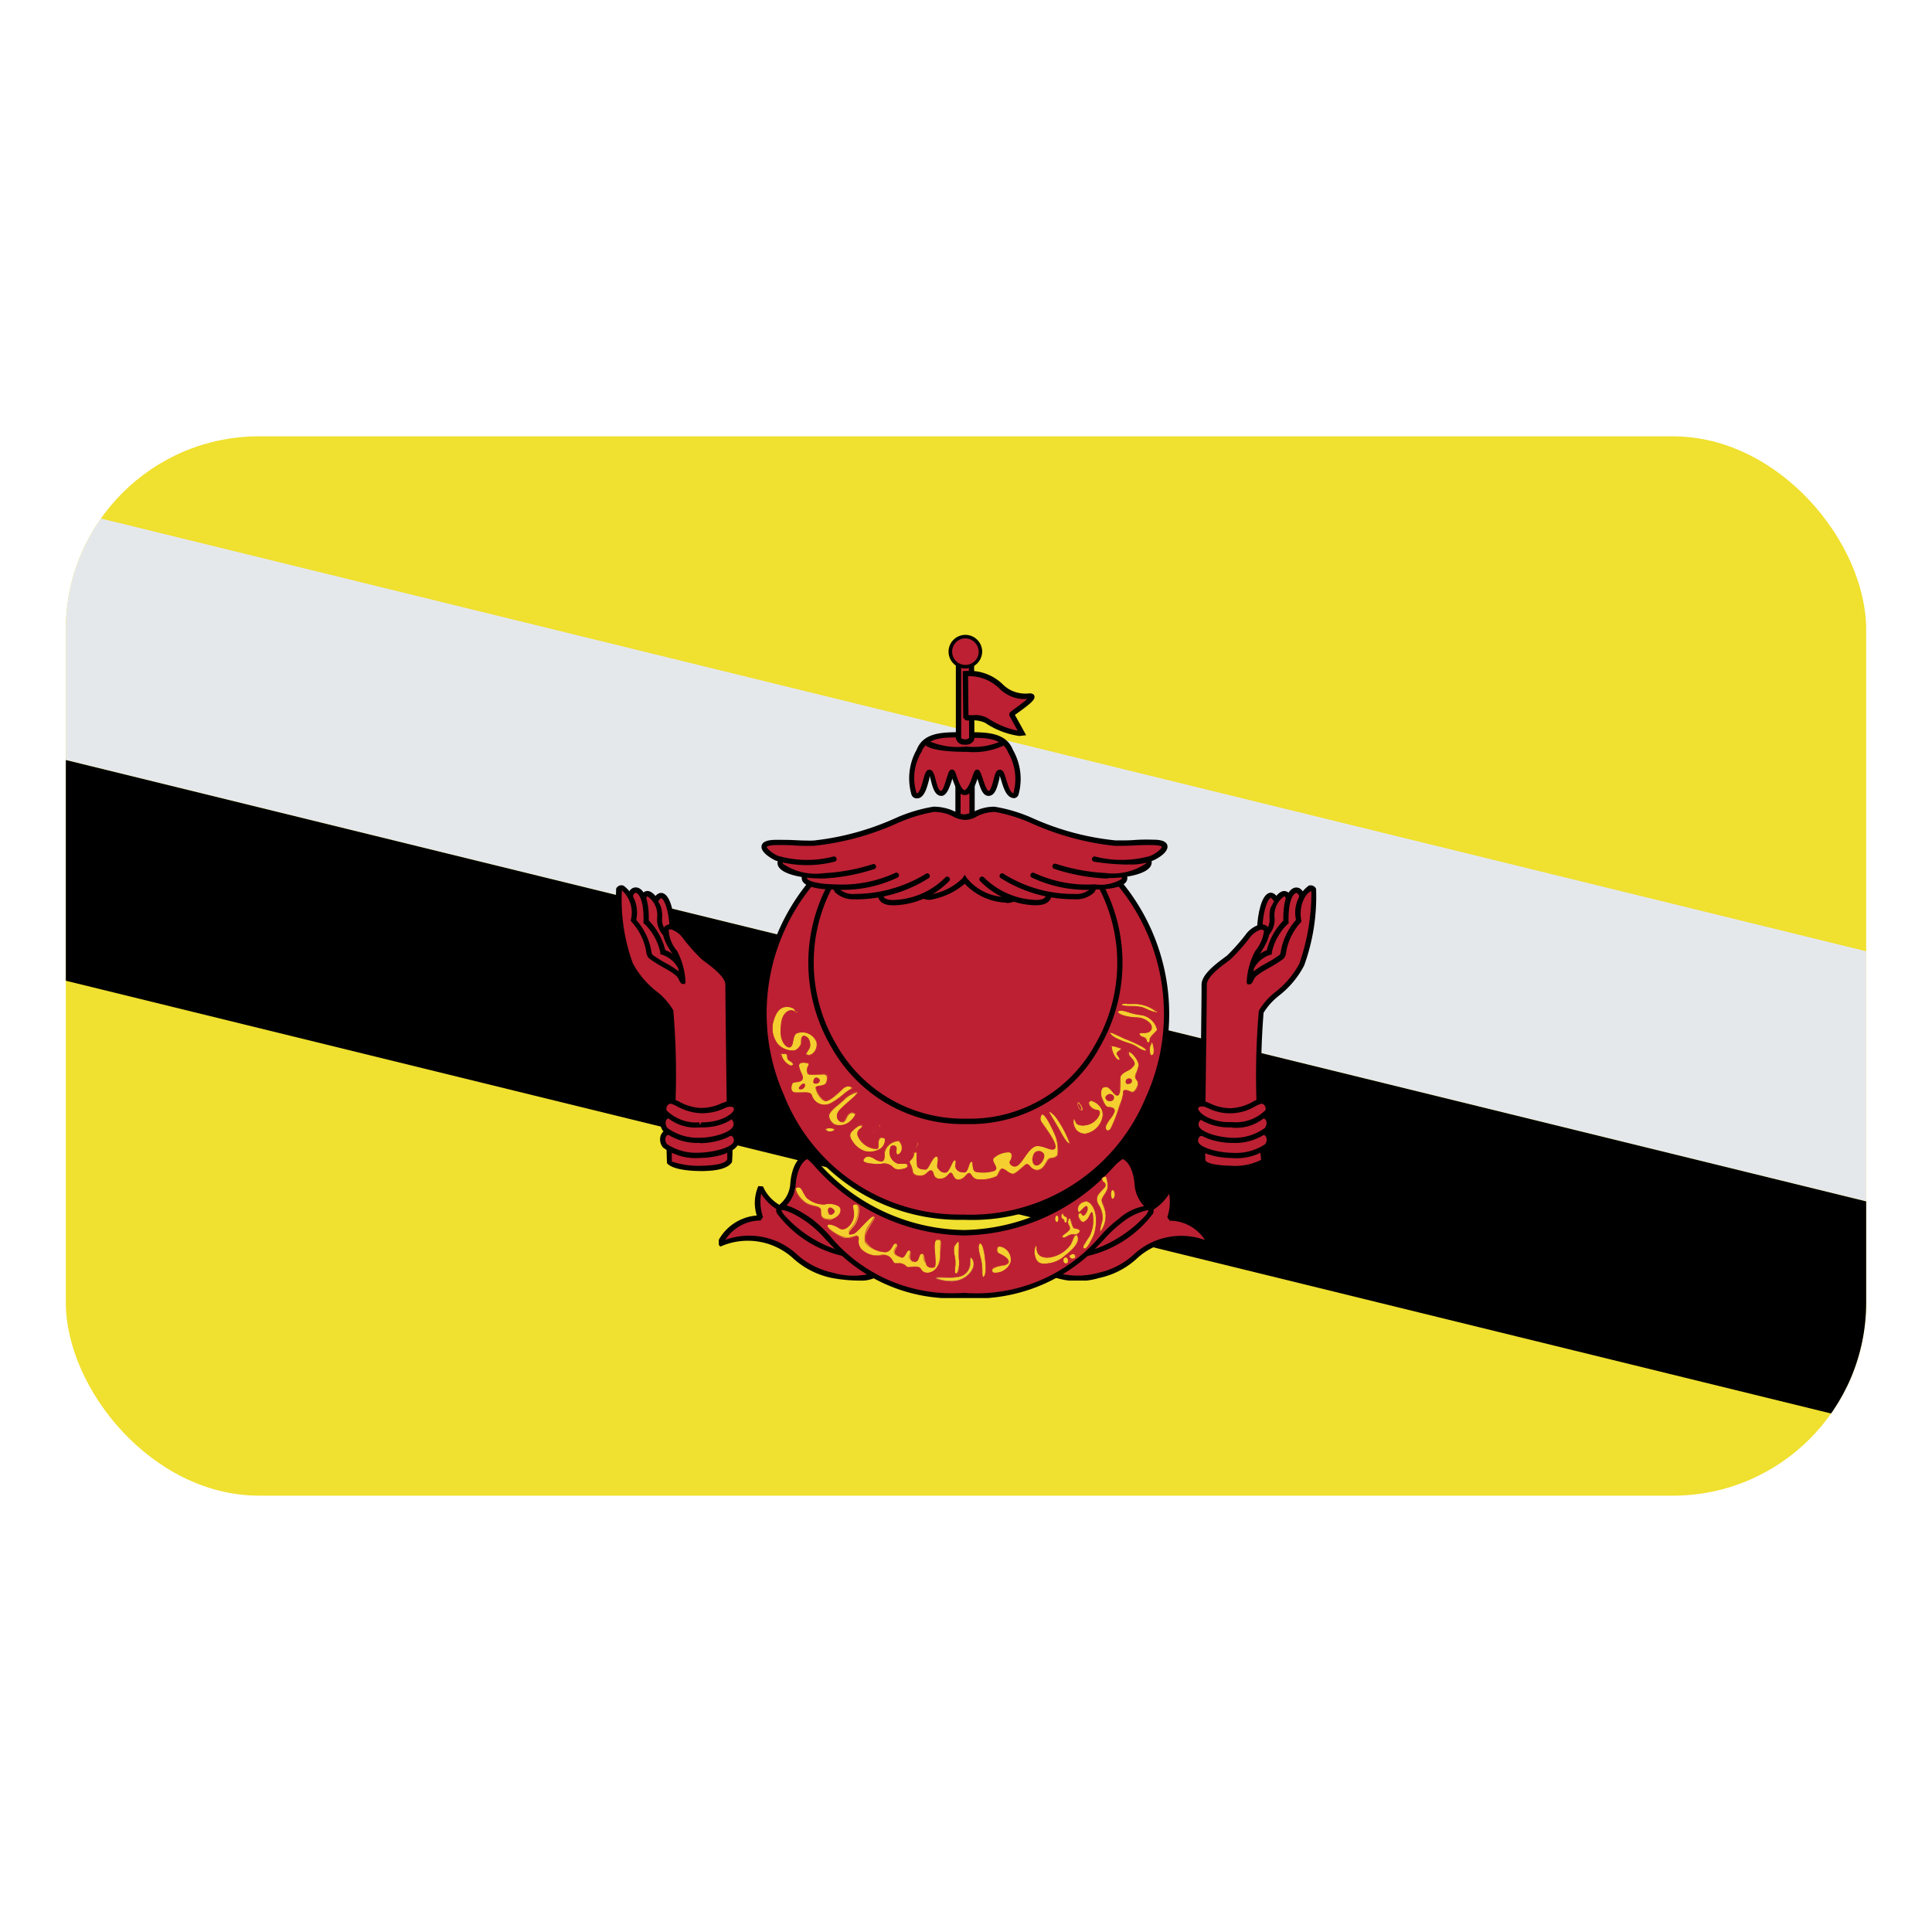 <svg id="Layer_1" data-name="Layer 1" xmlns="http://www.w3.org/2000/svg" xmlns:xlink="http://www.w3.org/1999/xlink" viewBox="0 0 40 40"><defs><style>.cls-1{fill:none;}.cls-2{clip-path:url(#clip-path);}.cls-3{clip-path:url(#clip-path-2);}.cls-4{fill:#f0e02f;}.cls-5{fill:#e5e8eb;}.cls-6{fill:#bd2033;}.cls-7{clip-path:url(#clip-path-4);}.cls-8{clip-path:url(#clip-path-5);}.cls-9{fill:#f4cf2f;}.cls-10{fill:#ba4c4c;}</style><clipPath id="clip-path"><rect id="SVGID" class="cls-1" x="1.363" y="9.034" width="37.274" height="21.932" rx="4"/></clipPath><clipPath id="clip-path-2"><rect id="SVGID-2" data-name="SVGID" class="cls-1" x="1.363" y="9.034" width="37.274" height="21.932"/></clipPath><clipPath id="clip-path-4"><rect id="SVGID-4" data-name="SVGID" class="cls-1" x="14.882" y="23.89" width="10.225" height="2.623"/></clipPath><clipPath id="clip-path-5"><rect id="SVGID-5" data-name="SVGID" class="cls-1" x="16.071" y="24.941" width="7.812" height="1.934"/></clipPath></defs><g class="cls-2"><g class="cls-3"><rect class="cls-4" x="1.363" y="9.034" width="37.274" height="21.932"/><polygon class="cls-5" points="1.363 15.736 38.637 24.874 38.637 19.695 1.363 10.557 1.363 15.736"/><polygon points="1.363 20.305 38.637 29.443 38.637 24.874 1.363 15.736 1.363 20.305"/><rect class="cls-6" x="19.785" y="18.168" width="0.391" height="1.054"/><path d="M20.21,19.256h-.459V18.134h.459v1.122Zm-.391-.069h.323V18.2h-.323v.984Z"/><g class="cls-3"><path class="cls-6" d="M20.568,20.95a10.732,10.732,0,0,1,.07-1.617A.605.605,0,0,1,20.851,19c-.215-.023-.452.186-.561.461a1.238,1.238,0,0,0-.313-.626,1.183,1.183,0,0,0-.31.629c-.112-.231-.309-.487-.543-.458a.658.658,0,0,1,.21.329,9.361,9.361,0,0,1,.057,1.608Z"/><path d="M20.5,20.95a10.777,10.777,0,0,1,.072-1.634.642.642,0,0,1,.081-.2.751.751,0,0,0-.3.367l-.083.211-.049-.221a1.3,1.3,0,0,0-.245-.54,1.164,1.164,0,0,0-.242.541l-.04.2-.091-.186a1,1,0,0,0-.281-.365.656.656,0,0,1,.078.187,9.348,9.348,0,0,1,.06,1.628l-.14,0a9.351,9.351,0,0,0-.055-1.588.455.455,0,0,0-.135-.236.788.788,0,0,1-.06-.066l-.083-.1.128-.016c.234-.033.417.171.526.342a1.159,1.159,0,0,1,.288-.495l.047-.043.047.043a1.169,1.169,0,0,1,.285.486.627.627,0,0,1,.549-.339l.14.015-.145.154a.443.443,0,0,0-.147.254,10.444,10.444,0,0,0-.069,1.6Z"/><path class="cls-6" d="M20.6,22.76a13.94,13.94,0,0,1,.074-1.845.562.562,0,0,1,.23-.381c-.235-.027-.458.045-.589.449a1.23,1.23,0,0,0-.341-.686,1.218,1.218,0,0,0-.338.689c-.144-.4-.344-.49-.6-.455a.638.638,0,0,1,.241.384,12.381,12.381,0,0,1,.039,1.834Z"/><path d="M20.542,22.761a13.718,13.718,0,0,1,.076-1.858.586.586,0,0,1,.138-.309c-.143.018-.284.111-.38.408l-.073.224-.045-.232a1.194,1.194,0,0,0-.281-.608A1.186,1.186,0,0,0,19.7,21l-.04.224-.077-.215c-.112-.311-.253-.4-.4-.419a.6.6,0,0,1,.158.314,13.751,13.751,0,0,1,.04,1.849l-.122,0a12.075,12.075,0,0,0-.037-1.819.492.492,0,0,0-.17-.3l-.139-.143.119-.016a.527.527,0,0,1,.59.322,1.22,1.22,0,0,1,.311-.539l.044-.044.043.044a1.23,1.23,0,0,1,.313.534.534.534,0,0,1,.58-.314l.131.015-.132.124a.466.466,0,0,0-.175.315,13.785,13.785,0,0,0-.073,1.833Z"/><path class="cls-6" d="M20.84,23.241a1.737,1.737,0,0,1,.065-.578,1.453,1.453,0,0,1,.173-.271.557.557,0,0,0-.7.387,1.21,1.21,0,0,0-.4-.692,1.22,1.22,0,0,0-.388.692.561.561,0,0,0-.713-.387,1.59,1.59,0,0,1,.179.271,1.674,1.674,0,0,1,.069.578Z"/><path d="M19.18,23.243l-.108,0a1.622,1.622,0,0,0-.065-.554,1.117,1.117,0,0,0-.131-.2l-.094-.128.088-.014a.615.615,0,0,1,.71.285,1.18,1.18,0,0,1,.365-.579l.034-.027.034.027a1.19,1.19,0,0,1,.373.579.6.6,0,0,1,.7-.285l.089.013-.088.121a1.1,1.1,0,0,0-.132.213,1.735,1.735,0,0,0-.061.554l-.108,0a1.809,1.809,0,0,1,.069-.6,1.075,1.075,0,0,1,.124-.2.481.481,0,0,0-.553.362l-.06.164-.043-.169a1.2,1.2,0,0,0-.344-.635,1.229,1.229,0,0,0-.336.635l-.043.169-.06-.164a.485.485,0,0,0-.562-.363,1.083,1.083,0,0,1,.128.205,1.7,1.7,0,0,1,.074.6Z"/><rect class="cls-6" x="19.834" y="16.121" width="0.291" height="0.833"/><path d="M20.18,17.008h-.4v-.942h.4v.942Zm-.292-.109h.183v-.724h-.183V16.9Z"/><g class="cls-7"><path class="cls-6" d="M21.858,26.4a1.555,1.555,0,0,0,.88.008c.911-.16.9-1.067,2.32-.646a.937.937,0,0,0-.841-.542.851.851,0,0,0-.007-.63.971.971,0,0,1-.392.43.678.678,0,0,1-.275-.463c-.032-.528-.287-.621-.314-.607a4.753,4.753,0,0,1-3.262,1.579,4.475,4.475,0,0,1-3.24-1.579c-.027-.014-.282.079-.314.607a.675.675,0,0,1-.276.458.92.92,0,0,1-.39-.425.851.851,0,0,0-.008.63.938.938,0,0,0-.841.542c1.417-.421,1.42.486,2.33.646a1.548,1.548,0,0,0,.864,0Z"/><path d="M17.764,26.513a3.233,3.233,0,0,1-.545-.055,1.7,1.7,0,0,1-.786-.395,1.393,1.393,0,0,0-1.52-.253l-.064-.077a.988.988,0,0,1,.819-.567.865.865,0,0,1,.033-.609l.095.006a.831.831,0,0,0,.338.381.608.608,0,0,0,.225-.4c.027-.441.2-.589.279-.632a.128.128,0,0,1,.114-.019c.016.005.053.031.172.155a4.1,4.1,0,0,0,3.023,1.418h.02A4.143,4.143,0,0,0,22.958,24.1c.149-.148.211-.21.27-.21h0c.009-.012.054.006.087.025.075.042.253.19.28.633a.623.623,0,0,0,.222.4.872.872,0,0,0,.341-.386l.1-.006a.864.864,0,0,1,.032.609.988.988,0,0,1,.819.567l-.064.077a1.381,1.381,0,0,0-1.512.252,1.671,1.671,0,0,1-.783.4,1.533,1.533,0,0,1-.921-.016l.061-.091a1.6,1.6,0,0,0,.841,0,1.581,1.581,0,0,0,.736-.375,1.442,1.442,0,0,1,1.48-.306.872.872,0,0,0-.729-.4l-.051-.07a1,1,0,0,0,.039-.486,1.049,1.049,0,0,1-.357.347l-.056,0a.729.729,0,0,1-.3-.507c-.027-.438-.21-.553-.254-.558a1.2,1.2,0,0,0-.2.18,4.246,4.246,0,0,1-3.068,1.4h-.02a4.2,4.2,0,0,1-3.1-1.451,1.354,1.354,0,0,0-.134-.13c-.035.006-.218.121-.245.558a.724.724,0,0,1-.3.5h-.058a1.01,1.01,0,0,1-.355-.343.99.99,0,0,0,.038.486l-.051.07a.872.872,0,0,0-.729.4,1.458,1.458,0,0,1,1.488.307,1.605,1.605,0,0,0,.739.374,1.508,1.508,0,0,0,.824.009l.06.091a.716.716,0,0,1-.358.063Z"/></g><g class="cls-8"><path class="cls-6" d="M17.459,25.944c-.494-.02-1.457-.777-1.32-.934.043-.044.256,0,.623.261.545.375,1.013,1.558,3.2,1.549,2.229-.009,2.687-1.174,3.232-1.549.367-.259.6-.3.623-.25.131.15-.833.906-1.327.926Z"/><path d="M19.939,26.875A3.414,3.414,0,0,1,17.432,26a2.344,2.344,0,0,1-1.344-.876.131.131,0,0,1,.01-.147c.087-.089.352.009.7.252a2.627,2.627,0,0,1,.39.366,3.283,3.283,0,0,0,2.755,1.173h.024a3.364,3.364,0,0,0,2.816-1.179,2.6,2.6,0,0,1,.386-.36,1.083,1.083,0,0,1,.641-.274l.06.044c.014.013.033.057,0,.129a2.351,2.351,0,0,1-1.35.875,3.531,3.531,0,0,1-2.554.875Zm3.826-1.821a1.262,1.262,0,0,0-.539.262,2.539,2.539,0,0,0-.37.346c-.059.062-.122.129-.191.2a2.639,2.639,0,0,0,1.055-.7c.058-.075.054-.1.054-.1Zm-7.589,0a.393.393,0,0,0,.045.084,2.564,2.564,0,0,0,1.066.722c-.066-.066-.126-.129-.183-.189a2.5,2.5,0,0,0-.373-.351c-.352-.25-.524-.275-.555-.266Z"/></g><path class="cls-6" d="M16.783,18.293c-1.95,2.074-.9,6.838,3.153,6.907,4.076.046,5.265-4.766,3.24-6.916Zm.395.071a3.24,3.24,0,1,0,5.612-.01Z"/><path d="M19.994,25.255h-.059a4.01,4.01,0,0,1-3.8-2.529,4.285,4.285,0,0,1,.607-4.469l.079.075a4.172,4.172,0,0,0-.585,4.352,3.907,3.907,0,0,0,3.7,2.462,3.924,3.924,0,0,0,3.778-2.406,4.175,4.175,0,0,0-.579-4.417l.079-.076a4.287,4.287,0,0,1,.6,4.537,3.984,3.984,0,0,1-3.82,2.472Zm0-1.982A3.121,3.121,0,0,1,17.2,21.657a3.437,3.437,0,0,1-.072-3.321l.094.056A3.324,3.324,0,0,0,17.3,21.6a3.018,3.018,0,0,0,2.7,1.56,2.956,2.956,0,0,0,2.678-1.541,3.353,3.353,0,0,0,.071-3.24l.094-.056a3.466,3.466,0,0,1-.071,3.35,3.059,3.059,0,0,1-2.772,1.6Z"/><path class="cls-9" d="M20.7,25.808a.274.274,0,0,1,.22.331.342.342,0,0,1-.353.212c-.086-.052-.035-.128.232-.157.174-.065.016-.183-.116-.24-.071-.031-.049-.161.017-.146Z"/><path class="cls-6" d="M20.6,26.358l-.031,0c-.041-.024-.045-.048-.042-.063.011-.048.11-.086.274-.1.046-.018.071-.04.072-.068,0-.055-.094-.121-.19-.163a.087.087,0,0,1-.044-.1.059.059,0,0,1,.053-.055.321.321,0,0,1,.216.153.226.226,0,0,1,.018.186.343.343,0,0,1-.326.217Zm.1-.545a.05.05,0,0,0-.051.046.08.08,0,0,0,.039.091c.091.039.2.108.2.172,0,.031-.027.057-.079.076-.158.018-.257.054-.267.1,0,.022.017.041.036.052l.028,0a.334.334,0,0,0,.317-.211.215.215,0,0,0-.018-.178.306.306,0,0,0-.2-.147Z"/><path class="cls-9" d="M20.265,25.761c.066-.075.119.157.134.317s.021.351-.042.361c-.038.006-.006-.18-.045-.352-.052-.2-.074-.292-.047-.326Z"/><path class="cls-6" d="M20.355,26.444c-.022,0-.023-.045-.025-.118a1.26,1.26,0,0,0-.023-.238c-.051-.2-.075-.294-.046-.33a.044.044,0,0,1,.023,0c-.039.048-.014.147.032.327a1.2,1.2,0,0,1,.024.239c0,.056,0,.109.015.109v0c.055-.008.059-.184.038-.355a1.037,1.037,0,0,0-.056-.269.738.738,0,0,1,.065.268c.008.059.039.353-.045.366Z"/><path class="cls-9" d="M20.113,26.048c.166.162-.115.631-.728.426-.035-.064.243,0,.44-.035.373-.059.213-.463.288-.391Z"/><path class="cls-10" d="M19.674,26.53a.928.928,0,0,1-.291-.052l.005-.017a.729.729,0,0,0,.286.059.471.471,0,0,0,.462-.261.186.186,0,0,0-.026-.208c-.017-.008-.017.022-.017.043a.307.307,0,0,1-.268.35.95.95,0,0,1-.153.011h0c-.045,0-.088,0-.128,0l-.087,0c-.015,0-.06,0-.069.011.009-.018.031-.021.069-.021l.088,0a1.31,1.31,0,0,0,.279-.008.3.3,0,0,0,.26-.34c0-.038,0-.06.015-.06a.189.189,0,0,1,.046.229.483.483,0,0,1-.471.267Z"/><path class="cls-9" d="M19.813,25.726c.066-.075.028.164.041.325s0,.336-.074.312c-.039-.019.024-.189-.015-.349-.042-.2,0-.237.048-.288Z"/><path class="cls-6" d="M19.792,26.37l-.014,0c-.021-.01-.017-.05-.011-.111a.729.729,0,0,0-.007-.24c-.042-.2,0-.24.047-.29a.048.048,0,0,1,.018,0c-.063.057-.094.1-.055.285a.713.713,0,0,1,.006.242c0,.053-.009.095.006.1l.01.007.023-.016a.524.524,0,0,0,.034-.3c0-.055,0-.119,0-.177a.837.837,0,0,0,0-.125.308.308,0,0,1,.011.125c0,.058,0,.121,0,.176a.522.522,0,0,1-.037.3l-.03.015Z"/><path class="cls-9" d="M19.392,25.662c.117,0,.086.032.077.348-.009.354-.3.393-.375.3-.059-.076-.038-.1-.3-.073-.059-.03-.057-.094-.25-.078-.05.01-.049-.086-.139-.144-.157-.094-.209.071-.509-.1a.239.239,0,0,1-.118-.242c.023-.194-.153.024-.346-.061a.955.955,0,0,1-.25-.153c-.141-.122.007-.146.2-.022.117.075.29-.1.3-.271s-.08-.231.06-.227c.078,0,.059.32-.073.461-.178.194-.058.156.006.147s.366-.393.417-.361c.078.054-.235.294-.165.522a.482.482,0,0,0,.373.214c.181.03.181-.217.254-.17.1.067-.193.193.116.285.068.021.108-.154.148-.147.1.016-.063.2.11.235.121.02.088-.177.163-.164.087-.006,0,.314.246.282.1-.014-.057-.572.065-.573Z"/><path class="cls-6" d="M19.2,26.357a.137.137,0,0,1-.113-.048c-.066-.091-.07-.093-.3-.071a.174.174,0,0,1-.041-.03c-.033-.029-.067-.06-.209-.048-.033.017-.043-.021-.058-.048a.26.26,0,0,0-.083-.1.243.243,0,0,0-.167-.025c-.066.009-.134.043-.343-.079a.245.245,0,0,1-.12-.247c0-.036,0-.058-.008-.069a.158.158,0,0,0-.091.007.366.366,0,0,1-.243.006.944.944,0,0,1-.252-.153c-.044-.039-.064-.07-.056-.091s.093-.047.259.061c.107.07.283-.1.287-.267a.5.5,0,0,0-.013-.15c-.006-.032-.01-.053,0-.067s.026-.015.061-.015a.051.051,0,0,1,.054.034.53.53,0,0,1-.108.436.448.448,0,0,0-.09.121c0-.025.022-.061.083-.128a.516.516,0,0,0,.106-.425l-.029-.033-.016,0c-.031,0-.047,0-.054.012s0,.029,0,.058a.564.564,0,0,1,.013.153c0,.174-.187.348-.3.274a.423.423,0,0,0-.206-.081c-.041.023-.041.047.015.1a.975.975,0,0,0,.243.149.338.338,0,0,0,.244,0,.26.26,0,0,1,.07-.016.075.075,0,0,1,.041.088.236.236,0,0,0,.115.238.4.4,0,0,0,.336.078.251.251,0,0,1,.174.026.259.259,0,0,1,.086.1c.015.025.025.044.043.044l.065,0a.2.2,0,0,1,.157.053.211.211,0,0,0,.037.028c.229-.024.245-.007.286.05a.14.14,0,0,0,.123.068c.122,0,.255-.106.261-.337l.007-.159c0-.1.007-.149-.011-.169s-.028-.015-.064-.015c-.059.046-.048.173-.038.295.011.139.022.271-.03.278a.206.206,0,0,1-.2-.192c-.011-.051-.033-.1-.046-.09-.033,0-.044.03-.056.065s-.034.1-.092.1c-.121-.019-.111-.093-.1-.152s.009-.078-.026-.084h0c-.015,0-.032.029-.048.058s-.051.091-.088.091c-.095-.027-.142-.056-.157-.092a.126.126,0,0,1,.024-.105c.024-.042.037-.069,0-.091-.035-.005-.048.022-.065.051-.03.052-.07.123-.157.123-.18-.018-.373-.115-.408-.221a.479.479,0,0,1,.115-.375c.045-.069.081-.124.052-.144h0c-.039,0-.14.1-.229.2a.872.872,0,0,1-.183.167.481.481,0,0,1-.07.009.091.091,0,0,1-.017-.017.144.144,0,0,0,.066,0,.67.67,0,0,0,.2-.167c.095-.1.193-.2.231-.2.047.028.011.084-.039.161a.467.467,0,0,0-.113.366c.033.1.222.2.369.211a.17.17,0,0,0,.177-.114c.02-.035.035-.062.059-.062.062.035.041.074.02.111a.118.118,0,0,0-.024.1c.014.033.059.061.138.085.04,0,.067-.044.089-.084s.036-.064.055-.064c.05.008.044.05.037.1-.008.061-.017.124.077.14h0c.064,0,.081-.047.1-.092s.025-.073.056-.073.053.046.064.1c.017.083.038.186.156.186.076-.008.065-.141.054-.269s-.021-.253.015-.293c.066-.012.089-.01.1.006s.019.07.014.175l-.007.159c-.006.238-.145.347-.271.347Z"/><path class="cls-9" d="M17.212,25.246c.07-.015.189-.08.194-.186s-.149-.155-.338-.125A.555.555,0,0,1,16.7,24.8c-.1-.125-.1-.265-.219-.2-.089.04.124.271.229.326s.273.05.283.13-.039.206.219.2Z"/><path class="cls-6" d="M17.184,25.251c-.193,0-.193-.088-.194-.159-.007-.087-.072-.1-.147-.123a.63.63,0,0,1-.135-.045c-.091-.047-.255-.219-.253-.3l.028-.028c-.02.1.141.272.229.317a.612.612,0,0,0,.133.045c.075.019.146.037.153.09,0,.116,0,.192.186.192v0l.028,0c.059-.013.184-.074.189-.181a.089.089,0,0,0-.023-.072.371.371,0,0,0-.31-.048A.539.539,0,0,1,16.7,24.8a.717.717,0,0,1-.074-.121c-.039-.075-.066-.121-.139-.084a.065.065,0,0,1,.047-.023c.047,0,.07.045.1.1a.74.74,0,0,0,.072.119.6.6,0,0,0,.334.136,1.318,1.318,0,0,1,.146-.012.274.274,0,0,1,.2.062.1.1,0,0,1,.026.079c-.005.1-.119.173-.2.19Z"/><path class="cls-9" d="M21.444,25.785c-.038.019-.069.369.148.377a.662.662,0,0,0,.478-.179c.113-.087.317-.261.223-.411-.047-.055-.074.1-.128.19a.636.636,0,0,1-.524.269c-.238-.015-.148-.258-.2-.246Z"/><path class="cls-6" d="M21.62,26.167h-.028c-.088,0-.148-.063-.171-.169s0-.205.021-.217.024.022.026.053c.006.068.014.182.174.192a.661.661,0,0,0,.519-.266.876.876,0,0,0,.047-.1c.023-.057.041-.1.066-.1l.012.018c-.033,0-.05.039-.069.086a.839.839,0,0,1-.048.105.652.652,0,0,1-.491.273c-.205-.012-.214-.137-.219-.2,0-.024,0-.045-.011-.045A.3.3,0,0,0,21.43,26c.016.071.056.158.162.161l.028,0v0A.622.622,0,0,0,22.039,26c.19-.146.276-.258.273-.351.011.1-.072.209-.239.338a.686.686,0,0,1-.453.18Z"/><path class="cls-9" d="M22.005,25.623c-.056-.043.123-.112.141-.177s-.078-.128-.025-.2c.057-.094.061.179.133.186.2.021.057.152-.018.127s-.2.095-.231.064Z"/><path class="cls-6" d="M22.018,25.633,22,25.626a.057.057,0,0,1,0-.022l.02.019a.19.19,0,0,0,.068-.028.279.279,0,0,1,.123-.045l.047.007c.043,0,.093-.036.094-.067s-.034-.046-.1-.053c-.038,0-.057-.069-.074-.126a.348.348,0,0,0-.026-.071c.018.009.026.036.035.068.015.052.034.116.065.119.095.011.108.045.107.064,0,.037-.056.075-.1.075l-.047-.006a.271.271,0,0,0-.119.044.189.189,0,0,1-.072.029ZM22,25.6c0-.03.031-.05.061-.073s.074-.056.082-.083a.122.122,0,0,0-.019-.08c-.019-.038-.038-.077-.005-.121l.021-.006a.1.1,0,0,0-.008.123.125.125,0,0,1,.02.087c-.009.03-.048.059-.085.088S22,25.582,22,25.6Z"/><path class="cls-9" d="M21.85,25.21c-.013.091.042.113.057.061.02-.1-.035-.143-.057-.061Z"/><path class="cls-1" d="M21.85,25.21c-.013.091.042.113.057.061C21.927,25.174,21.872,25.128,21.85,25.21Z"/><path class="cls-9" d="M22,25.115c-.033,0-.037.116,0,.119s.024.08.062.08.049-.13,0-.131-.037-.067-.065-.068Z"/><path class="cls-6" d="M22.061,25.318h0l-.028-.039c-.006-.02-.01-.039-.031-.04s-.034-.036-.034-.064.009-.063.029-.064c.035.048.042.067.066.067s.042.035.042.069-.014.071-.04.071Zm-.068-.183c-.014,0-.019.019-.019.04s.008.053.026.054.034.028.039.047l.022.038v0c.021,0,.031-.033.031-.063s-.01-.057-.032-.058-.039-.025-.047-.044a.037.037,0,0,0-.02-.009Z"/><path class="cls-9" d="M22.356,25.094c-.038.049-.11-.189.134-.223.116.011.216.2.205.39a.945.945,0,0,1-.044.3c-.031.073-.144.311-.2.29s.014-.12.106-.258a.777.777,0,0,0,.064-.483c-.037-.056-.075.137-.153.179s-.134-.065-.144-.114.044-.092.079-.024c.028.051.114-.051.112-.123,0-.117-.075-.024-.161.066Z"/><path class="cls-6" d="M22.46,25.857h-.009a.09.09,0,0,1-.008-.021l.017.013c.049,0,.147-.2.187-.289a.851.851,0,0,0,.042-.269c.012-.213-.088-.4-.2-.414-.131.018-.173.1-.169.167,0,.031.015.053.024.053.08-.082.123-.128.15-.128a.058.058,0,0,1,.026.06.177.177,0,0,1-.05.116.071.071,0,0,1-.045.025c-.037-.039-.051-.051-.065-.051-.029.021-.033.038-.03.057.008.04.058.116.111.116a.238.238,0,0,0,.113-.125c.021-.041.036-.071.054-.071a.056.056,0,0,1,.012.02l0,0c-.021-.008-.039.026-.056.058a.28.28,0,0,1-.091.123.158.158,0,0,1-.15-.117.065.065,0,0,1,.012-.054c.038-.014.057-.008.075.026l.055-.011a.171.171,0,0,0,.048-.109.078.078,0,0,0-.009-.047c-.032-.009-.075.043-.121.093l-.037.031c-.017,0-.031-.026-.033-.062-.005-.072.039-.157.178-.177.119.011.221.2.21.395a.9.9,0,0,1-.045.3s-.125.294-.2.294Zm-.018-.057a.57.57,0,0,1,.1-.193.862.862,0,0,0,.086-.469.769.769,0,0,1-.067.457,1.141,1.141,0,0,0-.12.205Z"/><path class="cls-9" d="M22.883,24.564c-.031.045-.137.145-.157.187a.218.218,0,0,0,.01.182.543.543,0,0,1,.093.28c-.014.1-.083.307-.045.289a.527.527,0,0,0,.109-.375c-.02-.156-.092-.242-.078-.294s.1-.148.116-.213a.464.464,0,0,0-.034-.255c-.024-.014-.11.017-.082.075s.085.024.068.124Z"/><path class="cls-6" d="M22.78,25.508l-.008,0c-.011-.014,0-.07.023-.159.012-.048.024-.1.029-.133a.434.434,0,0,0-.073-.24.25.25,0,0,1-.029-.223.645.645,0,0,1,.089-.109.861.861,0,0,0,.068-.078c.01-.057-.006-.066-.027-.078a.1.1,0,0,1-.041-.041.051.051,0,0,1,0-.051.091.091,0,0,1,.07-.035c.045.019.07.2.054.264a.513.513,0,0,1-.065.12.408.408,0,0,0-.051.094.179.179,0,0,0,.023.1.765.765,0,0,1,.055.193.531.531,0,0,1-.112.381Zm.106-1.139a.078.078,0,0,0-.066.029c.009.061.023.069.036.077s.043.025.032.09a.618.618,0,0,1-.07.081.7.7,0,0,0-.087.107.206.206,0,0,0,.01.178.522.522,0,0,1,.092.282c0,.037-.016.086-.028.135a.472.472,0,0,0-.025.151h0a.539.539,0,0,0,.107-.371.751.751,0,0,0-.055-.19.192.192,0,0,1-.024-.105.415.415,0,0,1,.053-.1.473.473,0,0,0,.063-.118.465.465,0,0,0-.032-.249Z"/><path class="cls-9" d="M23.024,24.645c-.038.035-.019.227.033.159s0-.19-.033-.159Z"/><path class="cls-1" d="M23.024,24.645c-.038.035-.019.227.033.159S23.055,24.614,23.024,24.645Z"/><path class="cls-9" d="M22.019,26.071c-.017.085.065.111.087.063.027-.09-.055-.138-.087-.063Z"/><path class="cls-1" d="M22.019,26.071c-.017.085.065.111.087.063C22.133,26.044,22.051,26,22.019,26.071Z"/><path class="cls-9" d="M22.145,26c-.027.069.092.075.126.036.04-.074-.079-.1-.126-.036Z"/><path class="cls-6" d="M22.2,26.066a.072.072,0,0,1-.062-.025.15.15,0,0,1,.01-.03c.022.08.093.046.114.021-.01-.105-.075-.067-.106-.039a.069.069,0,0,1,.119-.007.053.053,0,0,1,0,.053.1.1,0,0,1-.072.027Z"/><path class="cls-6" d="M17.2,25.005c-.064-.029-.06.1-.029.136s.2-.055.029-.136Z"/><path class="cls-6" d="M17.19,25.153h0l-.026-.009a.144.144,0,0,1-.014-.125L17.2,25c.074.034.083.068.078.091a.094.094,0,0,1-.087.061Zm0-.143a.1.1,0,0,0-.024.127l.019.007h0a.087.087,0,0,0,.077-.054c.007-.028-.018-.055-.072-.08Z"/><path class="cls-6" d="M20.006,17.918c-.64.13-1.078.508-.872.636.126.085.717-.148.842-.346a1.087,1.087,0,0,0,.992.4Z"/><path d="M20.838,18.689a1.249,1.249,0,0,1-.864-.392,1.445,1.445,0,0,1-.632.315A.327.327,0,0,1,19.1,18.6a.149.149,0,0,1-.072-.16c.038-.214.48-.477.964-.576a.057.057,0,0,1,.065.044.056.056,0,0,1-.043.064c-.5.1-.856.356-.879.487,0,.018,0,.033.024.049a.271.271,0,0,0,.158,0,1.221,1.221,0,0,0,.611-.326l.045-.072.046.071a1.054,1.054,0,0,0,.921.385.055.055,0,0,1,.051.1.353.353,0,0,1-.156.029Z"/><path class="cls-6" d="M16.69,17.711a1.884,1.884,0,0,0,1.051.594,8.121,8.121,0,0,0,1.467.136c.173-.077.665-.418.79-.36a4.2,4.2,0,0,0,1.129.458,10.8,10.8,0,0,0,2.074-.6c.057-.1-.348-.35-.608-.35s-5.9.136-5.9.126Z"/><path class="cls-6" d="M18.226,18.515c0,.1.079.171.261.173a1.6,1.6,0,0,0,1.13-.489Z"/><path d="M18.505,18.743h-.019c-.278,0-.312-.158-.314-.226a.054.054,0,0,1,.052-.056c.047,0,.055.023.056.053,0,.078.072.119.207.12a1.583,1.583,0,0,0,1.089-.471.055.055,0,0,1,.081.073,1.657,1.657,0,0,1-1.152.508Z"/><path class="cls-6" d="M17.31,18.367c-.016.083.121.193.388.2a2.779,2.779,0,0,0,1.5-.427Z"/><path d="M17.707,18.618H17.7a.546.546,0,0,1-.406-.14.149.149,0,0,1-.035-.121.053.053,0,0,1,.063-.044.055.055,0,0,1,.044.064.042.042,0,0,0,.012.031.441.441,0,0,0,.323.1,2.829,2.829,0,0,0,1.458-.41.054.054,0,0,1,.076,0,.055.055,0,0,1,0,.078,2.815,2.815,0,0,1-1.528.444Z"/><path class="cls-6" d="M16.68,18.114c-.143.186.312.253.586.25a2.633,2.633,0,0,0,1.3-.245Z"/><path d="M17.266,18.418c-.094,0-.57-.008-.654-.18a.141.141,0,0,1,.025-.157.053.053,0,0,1,.076-.01.054.054,0,0,1,.009.077c-.02.027-.015.037-.013.041.033.067.3.118.556.12a2.633,2.633,0,0,0,1.264-.234.055.055,0,0,1,.065.088,2.626,2.626,0,0,1-1.314.255Z"/><path class="cls-6" d="M16.18,17.8c-.137.183.323.344.882.331a4.016,4.016,0,0,0,1.04-.193Z"/><path d="M17,18.188c-.386,0-.8-.084-.886-.253a.153.153,0,0,1,.018-.166.054.054,0,0,1,.076-.011.055.055,0,0,1,.011.077.042.042,0,0,0-.008.049,1.208,1.208,0,0,0,.846.194,3.933,3.933,0,0,0,1.023-.19.055.055,0,0,1,.035.1,4.024,4.024,0,0,1-1.056.2Z"/><path class="cls-6" d="M21.718,18.515c0,.1-.078.171-.26.173a1.6,1.6,0,0,1-1.13-.489Z"/><path d="M21.439,18.743a1.66,1.66,0,0,1-1.152-.508.055.055,0,0,1,.081-.073,1.6,1.6,0,0,0,1.089.471c.135,0,.2-.042.207-.12,0-.03.014-.05.056-.053a.055.055,0,0,1,.053.056c0,.068-.037.224-.315.226Z"/><path class="cls-6" d="M22.634,18.367c.016.083-.12.193-.387.2a2.776,2.776,0,0,1-1.5-.427Z"/><path d="M22.238,18.618a2.813,2.813,0,0,1-1.528-.444.054.054,0,1,1,.078-.076,2.707,2.707,0,0,0,1.458.41.436.436,0,0,0,.322-.1.077.077,0,0,1,.05-.08c.029,0,.064,0,.07.029a.15.15,0,0,1-.036.121.543.543,0,0,1-.405.14Z"/><path class="cls-6" d="M23.261,18.118c.143.186-.309.249-.582.246a2.631,2.631,0,0,1-1.295-.245Z"/><path d="M22.693,18.418h-.015a2.646,2.646,0,0,1-1.327-.255.055.055,0,0,1,.065-.088,2.606,2.606,0,0,0,1.25.234.85.85,0,0,0,.566-.116.084.084,0,0,1,0-.1c.023-.018.051-.035.069-.01a.143.143,0,0,1,.026.157c-.083.167-.535.176-.637.176Z"/><path class="cls-6" d="M23.766,17.8c.137.183-.324.347-.884.334a4,4,0,0,1-1.039-.193Z"/><path d="M22.94,18.188h-.059a4.046,4.046,0,0,1-1.056-.2.056.056,0,0,1-.034-.07.055.055,0,0,1,.069-.034,3.945,3.945,0,0,0,1.024.19,1.218,1.218,0,0,0,.847-.2c.006-.012.009-.026-.008-.05a.055.055,0,0,1,.011-.077.054.054,0,0,1,.076.011.152.152,0,0,1,.018.166c-.087.171-.5.256-.888.256Z"/><path class="cls-6" d="M17.278,17.785a2.269,2.269,0,0,1-1.18-.018c-.177-.078-.481-.318-.032-.327.3-.005.446.018.784.016a17.773,17.773,0,0,0,2.489-.7c.351,0,.444.161.644.164s.272-.167.623-.164a17.773,17.773,0,0,0,2.489.7c.337,0,.487-.021.784-.016.448.009.145.249-.033.327a2.264,2.264,0,0,1-1.179.018Z"/><path d="M23.355,17.9a4.814,4.814,0,0,1-.7-.059.054.054,0,0,1-.046-.062.052.052,0,0,1,.061-.046,2.2,2.2,0,0,0,1.149-.013c.133-.059.238-.157.235-.188h0s-.023-.032-.18-.035-.265,0-.386.007-.234.008-.4.009a5.642,5.642,0,0,1-1.717-.461,3.3,3.3,0,0,0-.772-.242.859.859,0,0,0-.375.093.473.473,0,0,1-.247.072.583.583,0,0,1-.247-.071.828.828,0,0,0-.4-.094,3.309,3.309,0,0,0-.771.242,5.64,5.64,0,0,1-1.718.461c-.161,0-.284,0-.4-.009s-.234-.01-.386-.007-.181.036-.181.036c0,.03.1.128.234.186a2.179,2.179,0,0,0,1.15.014.052.052,0,0,1,.062.046.054.054,0,0,1-.046.062,2.3,2.3,0,0,1-1.211-.022c-.09-.04-.322-.175-.295-.308.021-.106.172-.121.285-.123.154,0,.27,0,.392.006s.228.011.393.009a5.58,5.58,0,0,0,1.679-.454,3.2,3.2,0,0,1,.809-.248,1.032,1.032,0,0,1,.443.1.479.479,0,0,0,.2.061.763.763,0,0,0,.2-.06.908.908,0,0,1,.424-.1,3.2,3.2,0,0,1,.81.248A5.543,5.543,0,0,0,23.1,17.4c.167,0,.281,0,.393-.009s.238-.01.392-.006c.112,0,.264.017.285.123.026.134-.2.268-.3.309a1.212,1.212,0,0,1-.513.08Z"/><path class="cls-6" d="M19.97,15.209c-.334.016-.794-.041-.942.335-.225.431-.162.919-.061.929.181.021.2-.488.276-.488s.08.441.238.437c.118,0,.192-.444.228-.44s.115.423.263.423.227-.42.263-.423.112.437.229.44c.158,0,.158-.438.239-.437s.111.5.292.485c.1-.01.151-.495-.074-.926-.148-.376-.618-.319-.951-.335Z"/><path d="M18.978,16.529h-.017a.118.118,0,0,1-.088-.071,1.212,1.212,0,0,1,.107-.939c.137-.349.523-.355.834-.36.053,0,.105,0,.154,0s.105,0,.159,0c.314.005.705.012.844.366a1.211,1.211,0,0,1,.115.932.109.109,0,0,1-.086.068h0c-.158,0-.218-.2-.266-.353-.011-.036-.025-.083-.037-.112a.365.365,0,0,1-.017.105c-.036.14-.081.313-.213.313s-.175-.187-.227-.348l0-.012c-.049.141-.121.343-.264.343s-.209-.2-.261-.346l0,.015c-.052.161-.11.345-.223.348-.136,0-.181-.173-.217-.313-.007-.03-.018-.07-.028-.1a.432.432,0,0,1-.019.106c-.043.159-.1.358-.241.358Zm.99-1.266c-.045,0-.1,0-.152.005-.307,0-.625.01-.738.3a1.038,1.038,0,0,0-.1.857l0,0c.061,0,.11-.18.136-.277.034-.127.057-.211.128-.212s.1.092.13.207c.02.081.059.231.107.231s.1-.2.124-.273c.038-.119.053-.168.106-.168s.067.046.1.146c.029.083.1.278.16.278s.137-.2.165-.283.047-.136.093-.141.075.049.113.169c.023.071.083.259.124.272s.086-.151.107-.232c.029-.115.053-.206.129-.206s.095.084.134.209c.031.1.084.276.147.276a1.076,1.076,0,0,0-.111-.845c-.116-.292-.452-.3-.748-.3-.055,0-.108,0-.157-.005Z"/><path class="cls-6" d="M19.167,15.363c.09.152.791.148.83.148s.65.007.794-.141Z"/><path d="M20.019,15.566H20c-.3,0-.786-.023-.876-.176l.094-.055a1.472,1.472,0,0,0,.774.122h.023a1.4,1.4,0,0,0,.741-.125l.078.077a1.471,1.471,0,0,1-.811.157Z"/><path class="cls-6" d="M19.844,13.775v1.5s.008.084.131.087.142-.071.142-.082l-.005-1.509Z"/><path d="M19.981,15.417h-.007a.168.168,0,0,1-.184-.136V13.775H19.9v1.5h0s.011.03.078.032.087-.032.087-.033l-.006-1.5h.109l.006,1.509a.126.126,0,0,1-.041.084.2.2,0,0,1-.15.052Z"/><path class="cls-6" d="M19.988,13.949c.56-.029.727.3.885.377a.73.73,0,0,0,.446.087c.216-.014-.374.363-.374.377l.216.392a1.467,1.467,0,0,1-.733-.262A.843.843,0,0,0,20,14.863Z"/><path d="M21.116,15.239a1.663,1.663,0,0,1-.718-.273.583.583,0,0,0-.308-.049l-.061,0-.043-.009-.043-.048-.01-.966.123-.005a.989.989,0,0,1,.719.293.664.664,0,0,0,.121.091.679.679,0,0,0,.419.082h0c.075,0,.094.032.1.052.022.069-.051.143-.356.361l-.046.033.232.421-.131.014Zm-.94-.435a.526.526,0,0,1,.28.069,1.712,1.712,0,0,0,.613.254l-.171-.31c-.007-.059,0-.062.1-.136.061-.044.2-.145.273-.211a.7.7,0,0,1-.421-.094.693.693,0,0,1-.147-.109A.885.885,0,0,0,20.056,14h-.013l.008.806h.032c.028,0,.06,0,.093,0Z"/><path class="cls-6" d="M20.3,13.492a.324.324,0,1,1-.324-.312.318.318,0,0,1,.324.312Z"/><path d="M19.975,13.84a.348.348,0,1,1,.36-.348.354.354,0,0,1-.36.348Zm0-.623a.275.275,0,1,0,.288.275.282.282,0,0,0-.288-.275Z"/><path class="cls-9" d="M16.512,20.948c-.043.06-.08-.1-.226.012-.083.072-.116.181-.116.41,0,.193.111.323.175.31.1-.013.048-.25.154-.293a.321.321,0,0,1,.41.181c.038.142-.073.3-.192.28-.068-.026.038-.125.047-.168s.021-.185-.081-.224-.086.1-.09.142-.077.159-.158.155a.427.427,0,0,1-.337-.142.534.534,0,0,1-.077-.5c.073-.241.2-.263.265-.267s.243.038.226.108Z"/><path class="cls-6" d="M16.735,21.857h-.019a.1.1,0,0,1,.011-.125.242.242,0,0,0,.029-.053c0-.007.033-.173-.076-.215-.072,0-.077.051-.078.11s-.077.189-.163.189a.442.442,0,0,1-.347-.145.549.549,0,0,1-.079-.512c.071-.235.189-.269.272-.273a.287.287,0,0,1,.224.074v0l.01.045h-.066a.13.13,0,0,0-.162.014c-.082.071-.113.18-.113.4,0,.188.1.3.158.3s.063-.065.075-.128.027-.141.085-.165a.338.338,0,0,1,.421.187.251.251,0,0,1-.044.214.177.177,0,0,1-.138.077Zm-.084-.416a.206.206,0,0,1,.12.241.166.166,0,0,1-.031.058c-.019.029-.043.066-.037.086l.032.015a.162.162,0,0,0,.125-.071.237.237,0,0,0,.041-.2.317.317,0,0,0-.4-.176c-.05.021-.063.088-.076.154s-.026.133-.081.14h0c-.079,0-.183-.127-.184-.318,0-.228.032-.341.119-.416a.147.147,0,0,1,.18-.014c0-.065-.106-.092-.165-.092s-.192.011-.267.261a.53.53,0,0,0,.075.5.412.412,0,0,0,.319.139h0c.09,0,.157-.113.161-.147,0-.071,0-.156.066-.156Z"/><path class="cls-9" d="M16.337,21.951c-.071-.038.027-.178-.158-.129-.074.021.111.237.192.246.09-.009.065-.068-.034-.117Z"/><path class="cls-6" d="M16.371,22.076h0a.382.382,0,0,1-.216-.226c.05-.043.071-.046.089-.046.061,0,.066.04.069.076s.006.052.029.064c.063.032.1.067.093.1,0,.014-.015.031-.062.036Zm-.128-.256a.238.238,0,0,0-.062.01.317.317,0,0,0,.19.229c.028,0,.045-.01.047-.022s-.022-.047-.085-.078a.089.089,0,0,1-.037-.077c0-.036-.006-.062-.053-.062Z"/><path class="cls-9" d="M16.533,22.068c.039.176.075.161.081.249,0,.113-.187.065-.213.117s-.06.185.064.194.3-.04.337.047a.284.284,0,0,0,.4.171c.108-.044.364-.276.422-.3.086-.032-.081-.1-.18-.008-.025.025-.239.245-.349.249-.082.009-.207-.2-.2-.271.008-.052.2-.009.222-.117.02-.076.021-.159-.039-.163s-.341.035-.349-.009c-.052-.125.051-.176.012-.211-.043-.017-.2-.043-.2.048Z"/><path class="cls-6" d="M17.063,22.881a.28.28,0,0,1-.269-.2c-.018-.045-.1-.051-.208-.044l-.086,0c-.075,0-.1-.019-.118-.046a.193.193,0,0,1,.012-.161c.012-.024.049-.029.091-.035.061-.008.123-.016.121-.077a.189.189,0,0,0-.024-.083.569.569,0,0,1-.056-.166c0-.048.041-.074.11-.074a.316.316,0,0,1,.105.018c.023.02.013.041,0,.066a.163.163,0,0,0-.009.149s.006.016.087.016c.046,0,.1,0,.152-.007s.071,0,.091,0a.061.061,0,0,1,.055.023.207.207,0,0,1,0,.151c-.018.068-.092.08-.152.089-.035.006-.068.011-.07.026a.4.4,0,0,0,.1.209.134.134,0,0,0,.084.053.738.738,0,0,0,.346-.245c.117-.1.213-.052.22-.012-.054.04-.12.091-.19.146a1.469,1.469,0,0,1-.261.181.377.377,0,0,1-.14.028Zm-.395-.267c.054,0,.12.007.142.058a.269.269,0,0,0,.387.166,1.471,1.471,0,0,0,.257-.179,1.074,1.074,0,0,1,.165-.117c.027-.033-.06-.093-.171.006-.093.094-.259.248-.355.252h0a.152.152,0,0,1-.1-.058.4.4,0,0,1-.108-.223c0-.027.041-.033.084-.04.058-.009.123-.02.138-.078a.187.187,0,0,0,0-.137l-.042-.016c-.02,0-.053,0-.09,0-.121.008-.25.012-.256-.02a.183.183,0,0,1,.01-.161c.013-.026.016-.036.006-.046-.037-.014-.187-.047-.191.042a.626.626,0,0,0,.054.16.191.191,0,0,1,.026.089c0,.076-.073.086-.135.094-.036,0-.071.01-.079.026a.182.182,0,0,0-.012.146.079.079,0,0,0,.07.036.975.975,0,0,0,.118,0l.084,0Z"/><path class="cls-9" d="M17.482,22.753c-.09.095-.328.248-.328.356a.246.246,0,0,0,.122.18.323.323,0,0,0,.3-.05c.108-.089.157-.179.111-.2-.164-.047-.168.18-.246.187s-.189-.115-.039-.266.356-.3.349-.346-.206.068-.271.134Z"/><path class="cls-6" d="M17.377,23.315a.264.264,0,0,1-.1-.019.251.251,0,0,1-.127-.187c0-.08.117-.178.22-.264.043-.036.083-.07.11-.1a.631.631,0,0,1,.261-.145.034.034,0,0,1,.007.019h0a.583.583,0,0,0-.255.137c-.027.029-.068.063-.111.1-.1.08-.215.179-.215.251a.236.236,0,0,0,.117.172.322.322,0,0,0,.294-.049c.089-.072.13-.139.125-.167l-.051-.019c-.066,0-.1.059-.126.111s-.043.079-.077.083h0a.125.125,0,0,1-.112-.078c-.015-.036-.026-.11.066-.2.058-.058.124-.116.183-.168a.857.857,0,0,0,.164-.164c0,.041-.059.092-.153.176-.059.052-.125.11-.183.168-.084.086-.075.152-.062.185a.108.108,0,0,0,.09.068c.031,0,.049-.036.07-.075s.065-.119.14-.119l.044.006c.03.066-.022.139-.108.209a.337.337,0,0,1-.206.07Z"/><path class="cls-9" d="M17.094,23.386c-.007.061.153.061.182.007s-.175-.068-.182-.007Z"/><path class="cls-6" d="M17.175,23.441h0a.116.116,0,0,1-.08-.025c-.012-.108.16-.086.187-.039a.1.1,0,0,1-.107.064Zm0-.082c-.032,0-.067.008-.069.028a.074.074,0,0,0,.073.037h0a.108.108,0,0,0,.093-.035c-.007-.016-.05-.03-.1-.03Z"/><path class="cls-9" d="M17.633,23.426c-.091.1.01.2.079.293a.515.515,0,0,0,.181.116.4.4,0,0,0,.341-.053c.108-.089.116-.244.051-.245-.17,0-.052.228-.13.235a.437.437,0,0,1-.388-.261c-.058-.128.108-.153.083-.209s-.153.058-.217.124Z"/><path class="cls-6" d="M18,23.861a.3.3,0,0,1-.111-.018.522.522,0,0,1-.184-.119c-.084-.106-.167-.211-.079-.3.064-.065.15-.143.2-.143.045.05.021.07,0,.092s-.079.067-.046.139a.436.436,0,0,0,.367.256c.035,0,.036-.032.035-.08a.18.18,0,0,1,.03-.129c.028-.029.1-.047.122.01a.234.234,0,0,1-.09.223.394.394,0,0,1-.238.073Zm-.173-.557c-.049,0-.112.048-.19.127s0,.177.063.26a.51.51,0,0,0,.2.137.415.415,0,0,0,.333-.053.216.216,0,0,0,.085-.2c-.061-.025-.081-.019-.1,0a.171.171,0,0,0-.025.117c0,.048,0,.093-.038.1h0a.448.448,0,0,1-.394-.265.121.121,0,0,1,.05-.159c.026-.022.04-.035.033-.05l-.015,0Z"/><path class="cls-9" d="M18.073,23.417c.035.05.155-.057.14-.116-.01-.044-.175.066-.14.116Z"/><path class="cls-6" d="M18.1,23.438h0l-.036-.02,0-.043a.207.207,0,0,1,.131-.093.074.074,0,0,1,0,.095.15.15,0,0,1-.1.061Z"/><path class="cls-9" d="M18.312,23.872c-.005.07.016.165-.066.168s-.185-.108-.266-.105-.116.067-.107.1.15.076.392.06.188.132.357.12.2-.07.182-.108-.156-.012-.21-.022a.258.258,0,0,1-.16-.168c-.012-.073-.012-.2.051-.2.116,0,.062.106.067.144s.041.069.092.008a.182.182,0,0,0-.034-.253c-.066-.045-.286.082-.3.253Z"/><path class="cls-6" d="M18.6,24.226a.166.166,0,0,1-.128-.056A.223.223,0,0,0,18.3,24.1c-.072,0-.106.005-.138.005-.162,0-.286-.03-.3-.07a.079.079,0,0,1,.016-.064.122.122,0,0,1,.1-.048h0a.3.3,0,0,1,.138.053.294.294,0,0,0,.126.052c.056,0,.06-.046.06-.116a.335.335,0,0,1,.273-.315.172.172,0,0,1,.111.138.176.176,0,0,1-.036.138.082.082,0,0,1-.06.036h0a.051.051,0,0,1-.048-.048c.009-.065.014-.1,0-.119a.065.065,0,0,0-.053-.018.2.2,0,0,0-.046.19.25.25,0,0,0,.154.161h.125c.043,0,.083,0,.091.028a.062.062,0,0,1-.007.053c-.024.036-.085.058-.182.065Zm-.332-.138a.262.262,0,0,1,.215.07.153.153,0,0,0,.117.051v.009l.019-.01c.114-.008.155-.035.169-.058,0-.049-.023-.054-.07-.054h-.047l-.081,0a.264.264,0,0,1-.167-.174.291.291,0,0,1,.02-.19l.042-.019a.082.082,0,0,1,.066.024c.021.024.014.063.009.094,0,.09.037.082.075.037a.156.156,0,0,0,.033-.125.179.179,0,0,0-.065-.117.307.307,0,0,0-.286.247c0,.105,0,.173-.074.176h0A.3.3,0,0,1,18.109,24a.287.287,0,0,0-.126-.052.108.108,0,0,0-.089.042.06.06,0,0,0-.013.049c.006.024.129.072.384.054Z"/><path class="cls-9" d="M18.911,23.884c-.012.126-.1.135-.091.181a.8.8,0,0,1,.066.2c.012.065.091.092.191.086.082,0,.138-.115.192-.111.075,0,.013.176.188.174.141,0,.175-.123.226-.127s.043.143.16.143.166-.133.219-.136.057.142.229.133a.751.751,0,0,0,.342-.07c.041-.035.06-.149.116-.155s.145.107.223.107.241-.2.292-.2.091.123.2.123c.175,0,.2-.233.278-.244.147-.015.153-.075.161-.091a.946.946,0,0,0-.035-.347c-.016-.05-.2-.473-.288-.482s-.06.113-.01.186.308.412.273.51-.217-.041-.36-.041c-.2,0-.323.409-.465.424-.062.007-.128-.054-.107-.1.041-.063.088-.216-.069-.193s-.317.095-.291.181.119.17.016.205a.749.749,0,0,1-.371.016c-.088-.029-.034-.228-.088-.228s-.062.234-.147.24a.161.161,0,0,1-.179-.094c-.019-.067.032-.149-.025-.158s-.113.262-.2.256-.088-.026-.139-.079.045-.238-.04-.254-.17.272-.226.269-.141-.006-.166-.063a1.43,1.43,0,0,1-.006-.279c0-.034-.082-.019-.076.019Z"/><path class="cls-6" d="M19.843,24.437a.136.136,0,0,1-.123-.1c-.012-.025-.022-.044-.036-.044s-.031.017-.05.037a.231.231,0,0,1-.177.089.135.135,0,0,1-.148-.118c-.011-.035-.018-.055-.041-.055-.011.018-.046.02-.071.044a.2.2,0,0,1-.12.066c-.115,0-.188-.033-.2-.092a.452.452,0,0,0-.045-.148.228.228,0,0,1-.021-.051c-.005-.023.01-.039.028-.056a.189.189,0,0,0,.063-.128c.02-.039.04-.045.056-.045l.036.027a1.413,1.413,0,0,0,0,.276c.022.051.1.055.155.058h0c.025,0,.057-.059.085-.11.043-.078.088-.16.138-.16s.054.077.046.14c-.006.047-.012.1.007.117.053.059.064.071.133.076h0c.042,0,.078-.075.11-.142s.054-.114.084-.114c.046.007.041.046.036.084a.215.215,0,0,0,0,.08.144.144,0,0,0,.151.09c.06,0,.081-.072.1-.132s.034-.11.067-.11.035.043.038.093.009.122.053.136a.762.762,0,0,0,.365-.016.057.057,0,0,0,.039-.029c.01-.023-.008-.056-.027-.092a.441.441,0,0,1-.033-.074.075.075,0,0,1,.01-.063.451.451,0,0,1,.288-.128c.067,0,.1.011.108.035a.193.193,0,0,1-.031.17c.022.067.058.086.09.086.069-.006.128-.091.19-.181.079-.114.169-.243.285-.243a.576.576,0,0,1,.183.044c.083.029.153.049.169,0,.029-.083-.169-.359-.243-.464l-.028-.039a.2.2,0,0,1-.04-.174.048.048,0,0,1,.047-.026c.1.01.29.444.3.488a.949.949,0,0,1,.034.353c-.011.029-.031.083-.168.1-.028,0-.05.041-.076.085-.041.07-.092.158-.2.16a.2.2,0,0,1-.148-.083c-.021-.022-.038-.041-.055-.041a.382.382,0,0,0-.109.081c-.064.057-.137.122-.184.122a.256.256,0,0,1-.129-.061.2.2,0,0,0-.089-.047c-.033,0-.053.044-.071.083a.223.223,0,0,1-.045.07.73.73,0,0,1-.346.072h0a.194.194,0,0,1-.185-.094c-.015-.021-.027-.038-.043-.039s-.037.022-.06.046a.22.22,0,0,1-.159.09Zm-.161-.159c.027,0,.039.025.053.054s.043.089.108.089a.209.209,0,0,0,.147-.085c.025-.027.047-.05.072-.051s.039.022.056.045a.17.17,0,0,0,.157.088.778.778,0,0,0,.353-.068.214.214,0,0,0,.04-.065c.021-.043.042-.088.08-.092a.233.233,0,0,1,.1.049.238.238,0,0,0,.12.058c.041,0,.114-.065.173-.117s.095-.084.118-.085h0c.026,0,.046.021.069.045a.185.185,0,0,0,.136.078c.1,0,.147-.081.188-.151.028-.048.052-.088.088-.093.128-.013.145-.06.152-.079a.886.886,0,0,0-.032-.348c-.018-.056-.2-.469-.281-.477a.127.127,0,0,0,0,.173l.028.04c.137.192.274.4.246.478-.02.057-.1.04-.19.007a.585.585,0,0,0-.178-.043c-.107,0-.195.126-.271.236-.065.093-.126.181-.193.188a.116.116,0,0,1-.109-.054.057.057,0,0,1-.006-.056.187.187,0,0,0,.031-.154.066.066,0,0,0-.063-.029.459.459,0,0,0-.3.123.058.058,0,0,0-.008.049.4.4,0,0,0,.031.071c.021.039.04.076.028.106a.07.07,0,0,1-.049.039.777.777,0,0,1-.375.016c-.054-.018-.06-.092-.064-.151-.007-.093-.047-.064-.073.021-.021.065-.044.139-.095.143h0c-.1,0-.167-.04-.183-.1a.2.2,0,0,1,0-.087c.005-.044.005-.062-.018-.066h0c-.021,0-.048.056-.071.105-.036.075-.073.152-.122.152a.145.145,0,0,1-.128-.06.168.168,0,0,1-.031-.152c.009-.068.012-.114-.025-.121h0c-.046,0-.091.084-.128.151s-.066.119-.095.119c-.063,0-.149-.008-.175-.068a1.765,1.765,0,0,1-.007-.284l-.054,0a.229.229,0,0,1-.072.154c-.018.018-.027.027-.024.041a.243.243,0,0,0,.019.047.473.473,0,0,1,.047.153c.009.05.067.079.157.079a.19.19,0,0,0,.135-.063c.027-.024.053-.048.08-.048s.048.034.058.068a.119.119,0,0,0,.13.106.215.215,0,0,0,.168-.085c.021-.023.039-.041.06-.042Z"/><path class="cls-9" d="M21.763,23.109c.154.236.293.555.379.573.057.008-.179-.428-.257-.526s-.255-.253-.122-.047Z"/><path class="cls-6" d="M22.144,23.69h0c-.06-.012-.136-.146-.231-.317-.049-.085-.1-.178-.154-.26s-.051-.1-.046-.107c.048-.013.141.084.181.146a1.8,1.8,0,0,1,.266.53l-.013.008Zm-.42-.675s0,.014.045.089.106.175.155.261c.085.153.166.3.219.308a2.056,2.056,0,0,0-.265-.511.435.435,0,0,0-.154-.147Z"/><path class="cls-9" d="M18.9,23.684c-.023.057-.015.112.025.105s.09-.105.077-.124a.065.065,0,0,0-.1.019Z"/><path class="cls-6" d="M18.914,23.8l-.029-.015a.12.12,0,0,1,0-.1c.048-.082.1-.042.116-.02-.015.075-.049.129-.081.135Z"/><path class="cls-9" d="M22.216,23.214a.249.249,0,0,0,.257.263.44.44,0,0,0,.364-.387c.013-.191-.221-.332-.279-.291s.022.184.172.193c.064,0,.043.13-.08.231s-.32.1-.367.03c-.036-.1-.069-.1-.067-.039Z"/><path class="cls-6" d="M22.458,23.486a.229.229,0,0,1-.169-.07.289.289,0,0,1-.081-.2l.01-.045c.044-.01.058.041.073.081.043.064.244.055.354-.034.094-.076.121-.161.11-.2a.267.267,0,0,1-.221-.157.06.06,0,0,1,.019-.071.256.256,0,0,1,.211.092.281.281,0,0,1,.081.207.453.453,0,0,1-.372.395Zm-.227-.306a.276.276,0,0,0,.069.225.217.217,0,0,0,.158.064v.009l.014-.009a.434.434,0,0,0,.357-.379.268.268,0,0,0-.077-.2.276.276,0,0,0-.167-.095c-.043.02-.04.045-.036.059a.2.2,0,0,0,.181.124h.006l.034.031c.015.047-.02.137-.115.214-.117.094-.329.105-.379.028-.023-.063-.041-.077-.045-.077Z"/><path class="cls-9" d="M22.317,22.825c-.024.051.027.168.082.163s-.064-.2-.082-.163Z"/><path class="cls-6" d="M22.323,22.83a.138.138,0,0,0,.022.111c.015.025.033.039.05.039v.008l0-.009a.207.207,0,0,0-.075-.149Z"/><path class="cls-9" d="M22.808,22.735c.033.076.071.191.14.191s.124.019.124.078-.179.254-.185.32c-.01.112.071.106.111.045a3.039,3.039,0,0,0,.169-.429,1.512,1.512,0,0,0,.09-.3c-.005-.138.121-.026.182-.021s.116-.1.124-.176-.058-.088-.058-.154a2.248,2.248,0,0,0,.074-.237c.007-.071-.138-.274-.2-.272s-.008.077.021.109.1.1.076.157c-.047.115-.279.144-.29.267-.011.088.011.365-.061.365S23,22.5,22.887,22.5s-.105.176-.079.234Z"/><path class="cls-6" d="M22.932,23.42l-.035-.015a.11.11,0,0,1-.018-.082.531.531,0,0,1,.1-.167A.519.519,0,0,0,23.064,23c0-.046-.039-.069-.116-.069s-.1-.093-.135-.168a.281.281,0,0,1-.009-.233c.052-.082.174-.012.236.062.031.036.059.069.087.069.045,0,.047-.153.049-.254,0-.042,0-.08,0-.1.006-.07.079-.111.149-.15s.121-.068.142-.119-.032-.1-.064-.136-.067-.088-.055-.118a.118.118,0,0,1,.123.048.409.409,0,0,1,.112.216.558.558,0,0,1-.048.158.343.343,0,0,0-.026.078.1.1,0,0,0,.027.065.113.113,0,0,1,.031.09c-.008.072-.067.183-.13.183a.224.224,0,0,1-.069-.023.222.222,0,0,0-.075-.024.055.055,0,0,0-.032.06.63.63,0,0,1-.059.217.428.428,0,0,0-.031.088,3.078,3.078,0,0,1-.17.432.094.094,0,0,1-.073.047Zm-.045-.911a.076.076,0,0,0-.07.034.245.245,0,0,0,0,.188c.042.1.078.187.133.187.109,0,.132.047.132.086a.473.473,0,0,1-.092.162.569.569,0,0,0-.093.159.088.088,0,0,0,.014.068l.023.011a.077.077,0,0,0,.059-.04,3.073,3.073,0,0,0,.168-.426.489.489,0,0,1,.031-.091.609.609,0,0,0,.058-.211.086.086,0,0,1,.017-.064.15.15,0,0,1,.113.013.233.233,0,0,0,.061.021h0c.05,0,.108-.1.116-.168a.1.1,0,0,0-.028-.078.117.117,0,0,1-.03-.075.311.311,0,0,1,.027-.085.522.522,0,0,0,.046-.153.39.39,0,0,0-.107-.2.157.157,0,0,0-.081-.059c-.022.023,0,.068.026.094.046.049.1.11.078.167a.32.32,0,0,1-.149.126c-.07.039-.135.076-.141.138,0,.023,0,.06,0,.1,0,.127,0,.271-.065.271-.035,0-.065-.035-.1-.076s-.083-.1-.141-.1Z"/><path class="cls-9" d="M22.99,21.683c0,.049.105.264.166.264.087,0-.039-.1-.031-.139s.132-.094.082-.106c-.091-.029-.221-.084-.217-.019Z"/><path class="cls-6" d="M23.156,21.955c-.069,0-.171-.224-.174-.272l.043-.039a.526.526,0,0,1,.138.035l.046.015c.021.03,0,.045-.027.066s-.047.036-.049.05.015.035.029.056.04.055.031.074l-.037.015Zm-.131-.294c-.024.067.078.277.131.277v.009l.022-.015c0-.009-.014-.037-.029-.057s-.036-.051-.032-.069.03-.039.056-.059.037-.029.038-.036l-.053-.016a.5.5,0,0,0-.133-.034Z"/><path class="cls-9" d="M22.982,21.406c.019.069.3.173.422.208s.27.181.325.133-.372-.219-.435-.243-.325-.167-.312-.1Z"/><path class="cls-6" d="M23.7,21.764a.345.345,0,0,1-.146-.066.68.68,0,0,0-.153-.076c-.079-.023-.406-.133-.428-.214A.128.128,0,0,1,23,21.4c.018.07.275.168.405.205a.689.689,0,0,1,.156.078.36.36,0,0,0,.138.064v.008l.023-.016c-.006-.049-.29-.174-.433-.228-.015-.006-.042-.018-.074-.034a1.314,1.314,0,0,0-.19-.079.545.545,0,0,1,.2.065c.031.014.057.027.073.033s.432.165.445.236l-.041.031Z"/><path class="cls-9" d="M23.835,21.853c.105,0,.047-.207.021-.258s-.066.1-.061.138.008.118.04.12Z"/><path class="cls-6" d="M23.837,21.862h0c-.034,0-.04-.062-.045-.108a.291.291,0,0,1,.038-.168.085.085,0,0,1,.017.016.222.222,0,0,0-.041.13c.006.054.012.112.032.113l0,.008v-.008a.041.041,0,0,0,.038-.021.3.3,0,0,0-.017-.2.238.238,0,0,1,.031.211.057.057,0,0,1-.052.029Z"/><path class="cls-9" d="M23.22,20.806c0,.048.291.015.427.051.059.017.259.126.3.1.042-.056-.272-.176-.451-.176-.059,0-.271-.03-.272.026Z"/><path class="cls-6" d="M23.925,20.968a.654.654,0,0,1-.191-.067.868.868,0,0,0-.089-.036,1.212,1.212,0,0,0-.239-.02c-.128,0-.2-.006-.194-.039,0-.064.144-.042.221-.037l.056,0a.774.774,0,0,1,.462.158l-.026.038Zm-.6-.187c-.087,0-.1.016-.1.025s.107.021.178.022a1.176,1.176,0,0,1,.243.021c.02.006.053.021.091.037a.721.721,0,0,0,.185.066v.008l.013-.011a.7.7,0,0,0-.446-.161l-.06,0c-.032,0-.069,0-.1,0Z"/><path class="cls-9" d="M23.143,20.942c-.052.057.177.12.38.128s.334.131.317.221c-.029.152-.282.053-.251.136.018.064.13.041.143.11s.08.081.076,0c0-.068.157-.181.153-.212a.4.4,0,0,0-.346-.312c-.242-.024-.4-.142-.472-.067Z"/><path class="cls-6" d="M23.776,21.6c-.022,0-.047-.021-.052-.063s-.035-.04-.067-.05-.066-.022-.076-.058c.012-.047.044-.048.084-.051.067,0,.151-.008.167-.089a.117.117,0,0,0-.029-.09.375.375,0,0,0-.28-.12c-.168-.007-.371-.053-.393-.108.055-.121.118-.061.226-.028a1.383,1.383,0,0,0,.26.058.408.408,0,0,1,.354.319c0,.016-.019.039-.06.08s-.094.1-.094.133a.072.072,0,0,1-.015.057l-.025.01Zm-.57-.674a.072.072,0,0,0-.057.022c.013.059.2.107.375.114a.392.392,0,0,1,.292.127.132.132,0,0,1,.032.1c-.018.093-.113.1-.182.1-.031,0-.063,0-.07.014.009.043.037.052.067.062s.069.024.077.064.021.049.036.049v.009l.013-.015a.061.061,0,0,0,.011-.045c0-.043.052-.1.1-.145.023-.024.055-.057.054-.066a.4.4,0,0,0-.339-.3,1.31,1.31,0,0,1-.262-.059.6.6,0,0,0-.146-.032Z"/><path class="cls-6" d="M16.654,22.436c-.033-.019-.149.086-.107.11.079.045.157-.082.107-.11Z"/><path class="cls-6" d="M16.582,22.557h0l-.036-.01,0-.018.034.025a.1.1,0,0,0,.084-.073.036.036,0,0,0-.013-.044.136.136,0,0,0-.075.037.108.108,0,0,1,.067-.042.037.037,0,0,1,.024.05.1.1,0,0,1-.087.075Z"/><path class="cls-6" d="M16.9,22.311c-.056-.007-.083.114-.036.121.12.016.143-.108.036-.121Z"/><path class="cls-6" d="M16.888,22.435h0l-.021,0c-.018,0-.028-.021-.026-.048s.026-.076.057-.076c.056.007.077.037.075.064s-.032.062-.085.062Z"/><path class="cls-6" d="M22.977,22.65c-.027,0-.111.037-.082.1a.1.1,0,0,0,.151.026.074.074,0,0,0-.069-.122Z"/><path class="cls-6" d="M22.98,22.8a.092.092,0,0,1-.086-.05.049.049,0,0,1,0-.051.12.12,0,0,1,.082-.047.081.081,0,0,1,.083.049.071.071,0,0,1-.013.076.1.1,0,0,1-.067.023Zm0-.145a.118.118,0,0,0-.079.045.048.048,0,0,0,0,.049.1.1,0,0,0,.147.026.071.071,0,0,0,.014-.073.079.079,0,0,0-.081-.047Z"/><path class="cls-6" d="M23.307,22.394c.008.065.055.054.092.04s.055-.075.013-.1-.114.01-.105.056Z"/><path class="cls-6" d="M23.353,22.446c-.027,0-.043-.017-.048-.052l.012-.022c0,.094.049.073.082.061a.062.062,0,0,0,.037-.054.044.044,0,0,0-.009-.027.03.03,0,0,1,.012.028.063.063,0,0,1-.039.055.147.147,0,0,1-.047.011Z"/><path class="cls-6" d="M21.4,23.9c-.056.126-.008.25.084.227s.181-.2.114-.255a.12.12,0,0,0-.2.028Z"/><path class="cls-6" d="M21.46,24.132a.076.076,0,0,1-.065-.038.213.213,0,0,1,0-.194.123.123,0,0,1,.2-.028.089.089,0,0,1,.02.09.235.235,0,0,1-.135.167l-.023,0Zm.038-.3a.1.1,0,0,0-.1.067.208.208,0,0,0,0,.19.072.072,0,0,0,.062.037v0l.022,0a.238.238,0,0,0,.133-.164.089.089,0,0,0-.019-.088.157.157,0,0,0-.1-.039Z"/><path class="cls-6" d="M13.748,18.642c-.212-.019-.693-.116-.712-.019A4.835,4.835,0,0,0,13.44,20a2.367,2.367,0,0,0,.885.417,2.258,2.258,0,0,0-.212-.873,3.592,3.592,0,0,1-.288-.6,2.351,2.351,0,0,0-.077-.3Z"/><path class="cls-6" d="M13.325,18.6c.051-.273.366.054.334.41a.424.424,0,0,0,.117.319Z"/><path d="M13.737,19.371a.487.487,0,0,1-.132-.365.47.47,0,0,0-.2-.449c-.011,0-.029.042-.032.057l-.107-.021c.029-.151.126-.148.154-.145.148.021.313.294.288.57a.37.37,0,0,0,.1.275l-.077.078Z"/><path class="cls-6" d="M13.6,18.616l-.012.016c.158-.269.311.114.335.557Z"/><path d="M13.863,19.192c-.018-.347-.111-.58-.17-.594-.013-.007-.031.012-.056.05h0l-.012.016-.091-.061c.067-.114.136-.124.183-.113.173.043.24.457.253.7l-.109.006Z"/><path class="cls-6" d="M13.052,18.574c-.009-.22.347-.284.324.515a1.2,1.2,0,0,1,.347.625.637.637,0,0,1,.357.291Z"/><path d="M14.029,20.026a.588.588,0,0,0-.319-.259l-.039-.009,0-.04a1.174,1.174,0,0,0-.322-.584l-.026-.016v-.031c.013-.481-.112-.579-.137-.594a.039.039,0,0,0-.046,0,.093.093,0,0,0-.033.082l-.108,0a.2.2,0,0,1,.085-.18.15.15,0,0,1,.157,0c.076.044.2.19.191.663a1.319,1.319,0,0,1,.341.611.69.69,0,0,1,.358.313l-.1.041Z"/><path class="cls-6" d="M13.924,23a15.583,15.583,0,0,0-.037-2.05c-.111-.262-.669-.565-.839-.975a4.294,4.294,0,0,1-.246-1.546c.09-.172.392.211.31.635a1.784,1.784,0,0,1,.355.745c.225.175.569.294.63.451.124.279-.028-.4-.128-.534s-.274-.442-.155-.515.328.12.356.175a3.953,3.953,0,0,0,.391.441c.146.111.514.357.507.569,0,.342.03,2.592.03,2.592Z"/><path d="M13.978,23l-.109,0a15.683,15.683,0,0,0-.032-2.027,1.353,1.353,0,0,0-.323-.358A1.917,1.917,0,0,1,13,19.993a4.166,4.166,0,0,1-.243-1.595.12.12,0,0,1,.153-.061.692.692,0,0,1,.262.708,1.312,1.312,0,0,1,.312.642.3.3,0,0,0,.02.077,2.51,2.51,0,0,0,.28.176,1.772,1.772,0,0,1,.271.174,1.491,1.491,0,0,0-.128-.359c-.024-.033-.235-.33-.2-.5a.142.142,0,0,1,.062-.094.188.188,0,0,1,.156-.014.561.561,0,0,1,.277.211,4.161,4.161,0,0,0,.379.425l.048.036c.181.133.485.357.478.576,0,.34.029,2.589.029,2.589l-.109,0s-.029-2.251-.029-2.593c.005-.163-.291-.381-.433-.486l-.052-.039a3.8,3.8,0,0,1-.408-.461.476.476,0,0,0-.21-.155.084.084,0,0,0-.069,0,.689.689,0,0,0,.171.436,1.522,1.522,0,0,1,.176.656l-.016.03-.037,0c-.042,0-.063-.04-.089-.1-.032-.081-.178-.164-.319-.244a2.571,2.571,0,0,1-.294-.186.225.225,0,0,1-.059-.142,1.208,1.208,0,0,0-.3-.611l-.017-.02,0-.026a.616.616,0,0,0-.187-.609,3.848,3.848,0,0,0,.227,1.51,1.848,1.848,0,0,0,.488.579,1.373,1.373,0,0,1,.35.395A15.6,15.6,0,0,1,13.978,23Z"/><path class="cls-6" d="M13.855,23.8l0,.25c.106.129.545.143.643.143s.509,0,.605-.155c0-.005.006-.208.006-.264Z"/><path d="M14.509,24.245c-.126,0-.574-.011-.7-.163L13.8,23.8h.109l0,.249a1.77,1.77,0,0,0,.589.088c.333-.006.511-.049.559-.129,0,0,0-.183,0-.235h.108a2.451,2.451,0,0,1-.01.287c-.1.157-.383.182-.623.186Z"/><path class="cls-6" d="M13.836,23.437a.172.172,0,0,0-.068.286,1.1,1.1,0,0,0,.689.2c.332.007.771-.109.791-.293s-.165-.173-.144-.166Z"/><path d="M14.487,23.976h-.031a1.137,1.137,0,0,1-.73-.219.262.262,0,0,1-.048-.244.2.2,0,0,1,.146-.13l.024.107a.088.088,0,0,0-.067.06.149.149,0,0,0,.03.139,1.085,1.085,0,0,0,.648.177c.339-.007.721-.118.735-.244a.112.112,0,0,0-.026-.085c-.021-.02-.039-.028-.056-.023l-.008-.053-.018.053-.037-.066.072-.038v0l.013-.007a.2.2,0,0,1,.169.225c-.026.231-.481.346-.816.346Z"/><path class="cls-6" d="M13.836,23.1c-.122.028-.144.182-.058.291a1.1,1.1,0,0,0,.693.219c.331.006.75-.13.77-.314s-.119-.168-.128-.164Z"/><path d="M14.493,23.663H14.47a1.133,1.133,0,0,1-.735-.239.272.272,0,0,1-.051-.254.191.191,0,0,1,.14-.124l.024.107a.08.08,0,0,0-.061.054.163.163,0,0,0,.033.149,1.072,1.072,0,0,0,.652.2c.341,0,.7-.13.715-.265a.124.124,0,0,0-.024-.094l-.073-.113a.145.145,0,0,1,.128.017.209.209,0,0,1,.078.2c-.026.233-.477.367-.8.367Z"/><path class="cls-6" d="M14.525,23.287c.439.007.723-.211.723-.327s-.142-.123-.229-.089a1.113,1.113,0,0,1-.507.123c-.291.008-.548-.2-.636-.2a.159.159,0,0,0-.128.205.908.908,0,0,0,.777.286Z"/><path d="M14.483,23.342a.916.916,0,0,1-.786-.323.227.227,0,0,1,.029-.191.2.2,0,0,1,.146-.087.939.939,0,0,1,.185.065,1.031,1.031,0,0,0,.437.133,1,1,0,0,0,.452-.1L15,22.82c.139-.054.3.008.3.14,0,.152-.3.382-.757.382Zm-.6-.491a.084.084,0,0,0-.065.04.113.113,0,0,0-.016.1.874.874,0,0,0,.683.246v.056l.041-.056h0c.44,0,.67-.2.67-.272,0-.013,0-.052-.079-.052a.219.219,0,0,0-.077.014l-.048.021a1.07,1.07,0,0,1-.478.1h0a1.118,1.118,0,0,1-.5-.144.547.547,0,0,0-.128-.053Z"/><path class="cls-6" d="M26.252,18.642c.212-.019.692-.116.712-.019A4.835,4.835,0,0,1,26.56,20a2.374,2.374,0,0,1-.885.417,2.273,2.273,0,0,1,.211-.873,3.613,3.613,0,0,0,.289-.6,2.351,2.351,0,0,1,.077-.3Z"/><path class="cls-6" d="M26.675,18.6c-.051-.273-.366.054-.335.41a.424.424,0,0,1-.116.319Z"/><path d="M26.263,19.371l-.077-.078a.364.364,0,0,0,.1-.273c-.024-.279.141-.551.288-.572.029,0,.127-.006.155.145l-.107.021c0-.014-.009-.055-.033-.057a.475.475,0,0,0-.2.451.481.481,0,0,1-.131.363Z"/><path class="cls-6" d="M26.405,18.616l.012.016c-.158-.269-.311.114-.335.557Z"/><path d="M26.137,19.192l-.109-.006c.013-.238.08-.652.253-.7.047-.011.116,0,.183.113l-.091.061.014-.015-.017.01c-.028-.047-.051-.069-.063-.062-.059.014-.152.247-.17.594Z"/><path class="cls-6" d="M26.948,18.574c.009-.22-.347-.284-.324.515a1.189,1.189,0,0,0-.347.625.637.637,0,0,0-.357.291Z"/><path d="M25.971,20.026l-.1-.041a.69.69,0,0,1,.358-.313,1.314,1.314,0,0,1,.341-.611c-.009-.473.115-.619.191-.663a.144.144,0,0,1,.156,0,.2.2,0,0,1,.086.18l-.108,0a.091.091,0,0,0-.034-.082.038.038,0,0,0-.045,0c-.026.015-.15.113-.137.594v.031l-.026.016a1.174,1.174,0,0,0-.322.584l0,.04-.04.009a.589.589,0,0,0-.318.259Z"/><path class="cls-6" d="M26.076,23a15.583,15.583,0,0,1,.037-2.05c.111-.262.669-.565.838-.975a4.278,4.278,0,0,0,.247-1.546c-.091-.172-.392.211-.31.635a1.81,1.81,0,0,0-.356.745c-.225.175-.568.294-.629.451-.125.279.028-.4.128-.534s.274-.442.155-.515-.328.12-.356.175a3.871,3.871,0,0,1-.392.441c-.145.111-.514.357-.506.569,0,.342-.03,2.592-.03,2.592Z"/><path d="M26.022,23a15.616,15.616,0,0,1,.041-2.074,1.385,1.385,0,0,1,.35-.394,1.837,1.837,0,0,0,.488-.579,4.492,4.492,0,0,0,.25-1.5c-.108.018-.27.286-.21.6l.005.026-.017.02a1.2,1.2,0,0,0-.3.611.225.225,0,0,1-.059.142,2.5,2.5,0,0,1-.295.186c-.141.08-.286.163-.317.242-.027.06-.048.1-.09.1H25.83l-.019-.033a1.522,1.522,0,0,1,.176-.656.812.812,0,0,0,.183-.415.069.069,0,0,0-.081-.024.469.469,0,0,0-.21.156,3.864,3.864,0,0,1-.405.457l-.055.042c-.143.105-.439.323-.433.485,0,.343-.03,2.594-.03,2.594l-.108,0s.03-2.249.029-2.591c-.007-.217.3-.441.478-.574l.051-.038a4.379,4.379,0,0,0,.376-.422.556.556,0,0,1,.277-.212.189.189,0,0,1,.156.014.142.142,0,0,1,.062.094c.033.171-.178.467-.2.5a1.464,1.464,0,0,0-.128.358,1.852,1.852,0,0,1,.271-.174,2.477,2.477,0,0,0,.281-.177.442.442,0,0,0,.019-.077,1.311,1.311,0,0,1,.312-.641.7.7,0,0,1,.261-.708.123.123,0,0,1,.155.063A4.178,4.178,0,0,1,27,19.992a1.91,1.91,0,0,1-.516.619,1.367,1.367,0,0,0-.323.357A15.707,15.707,0,0,0,26.131,23l-.109,0Z"/><path class="cls-6" d="M26.144,23.8l0,.25c-.106.129-.545.143-.643.143s-.509,0-.605-.155c0-.005-.006-.208-.006-.264Z"/><path d="M25.509,24.245h0c-.272,0-.56-.029-.652-.18a1.982,1.982,0,0,1-.013-.293h.108c0,.052,0,.234.006.257.04.058.218.1.521.106a1.2,1.2,0,0,0,.631-.122L26.09,23.8H26.2l0,.25c-.14.19-.616.2-.692.2Z"/><path class="cls-6" d="M26.164,23.437a.172.172,0,0,1,.068.286,1.106,1.106,0,0,1-.69.2c-.331.007-.77-.109-.79-.293s.164-.173.144-.166Z"/><path d="M25.513,23.976c-.336,0-.79-.115-.815-.342a.2.2,0,0,1,.167-.229l.049-.006.048.1-.048.018-.017-.049-.009.049c-.01,0-.035,0-.056.023a.116.116,0,0,0-.026.089c.013.122.388.237.735.24a1.085,1.085,0,0,0,.648-.177.149.149,0,0,0,.03-.139.088.088,0,0,0-.067-.06l.024-.107a.2.2,0,0,1,.146.13.262.262,0,0,1-.048.244,1.137,1.137,0,0,1-.73.219Z"/><path class="cls-6" d="M26.164,23.1c.121.028.144.182.058.291a1.1,1.1,0,0,1-.693.219c-.331.006-.75-.13-.771-.314-.006-.184.12-.168.129-.164Z"/><path d="M25.507,23.663c-.326,0-.777-.134-.8-.363a.212.212,0,0,1,.078-.2.145.145,0,0,1,.128-.017l-.046.1a.113.113,0,0,0-.051.113c.014.131.379.255.715.261a1.072,1.072,0,0,0,.652-.2.163.163,0,0,0,.033-.149.08.08,0,0,0-.061-.054l.024-.107a.188.188,0,0,1,.139.124.269.269,0,0,1-.05.254,1.133,1.133,0,0,1-.735.239Z"/><path class="cls-6" d="M25.475,23.287c-.439.007-.723-.211-.723-.327s.142-.123.229-.089a1.113,1.113,0,0,0,.507.123c.291.008.548-.2.636-.2a.159.159,0,0,1,.128.205.908.908,0,0,1-.777.286Z"/><path d="M25.517,23.342h-.046a1.152,1.152,0,0,1-.555-.127c-.137-.076-.219-.171-.219-.254,0-.132.164-.194.3-.14l.053.023a.978.978,0,0,0,.435.1h0a1.031,1.031,0,0,0,.453-.133.463.463,0,0,1,.176-.065.2.2,0,0,1,.155.087.226.226,0,0,1,.03.188.914.914,0,0,1-.787.326Zm-.632-.434c-.079,0-.079.039-.079.052s.04.09.163.158a1.025,1.025,0,0,0,.485.114h.063a.865.865,0,0,0,.684-.249.112.112,0,0,0-.017-.092.084.084,0,0,0-.065-.04.547.547,0,0,0-.128.053,1.022,1.022,0,0,1-.981.039l-.048-.021a.219.219,0,0,0-.077-.014Z"/></g></g></g></svg>